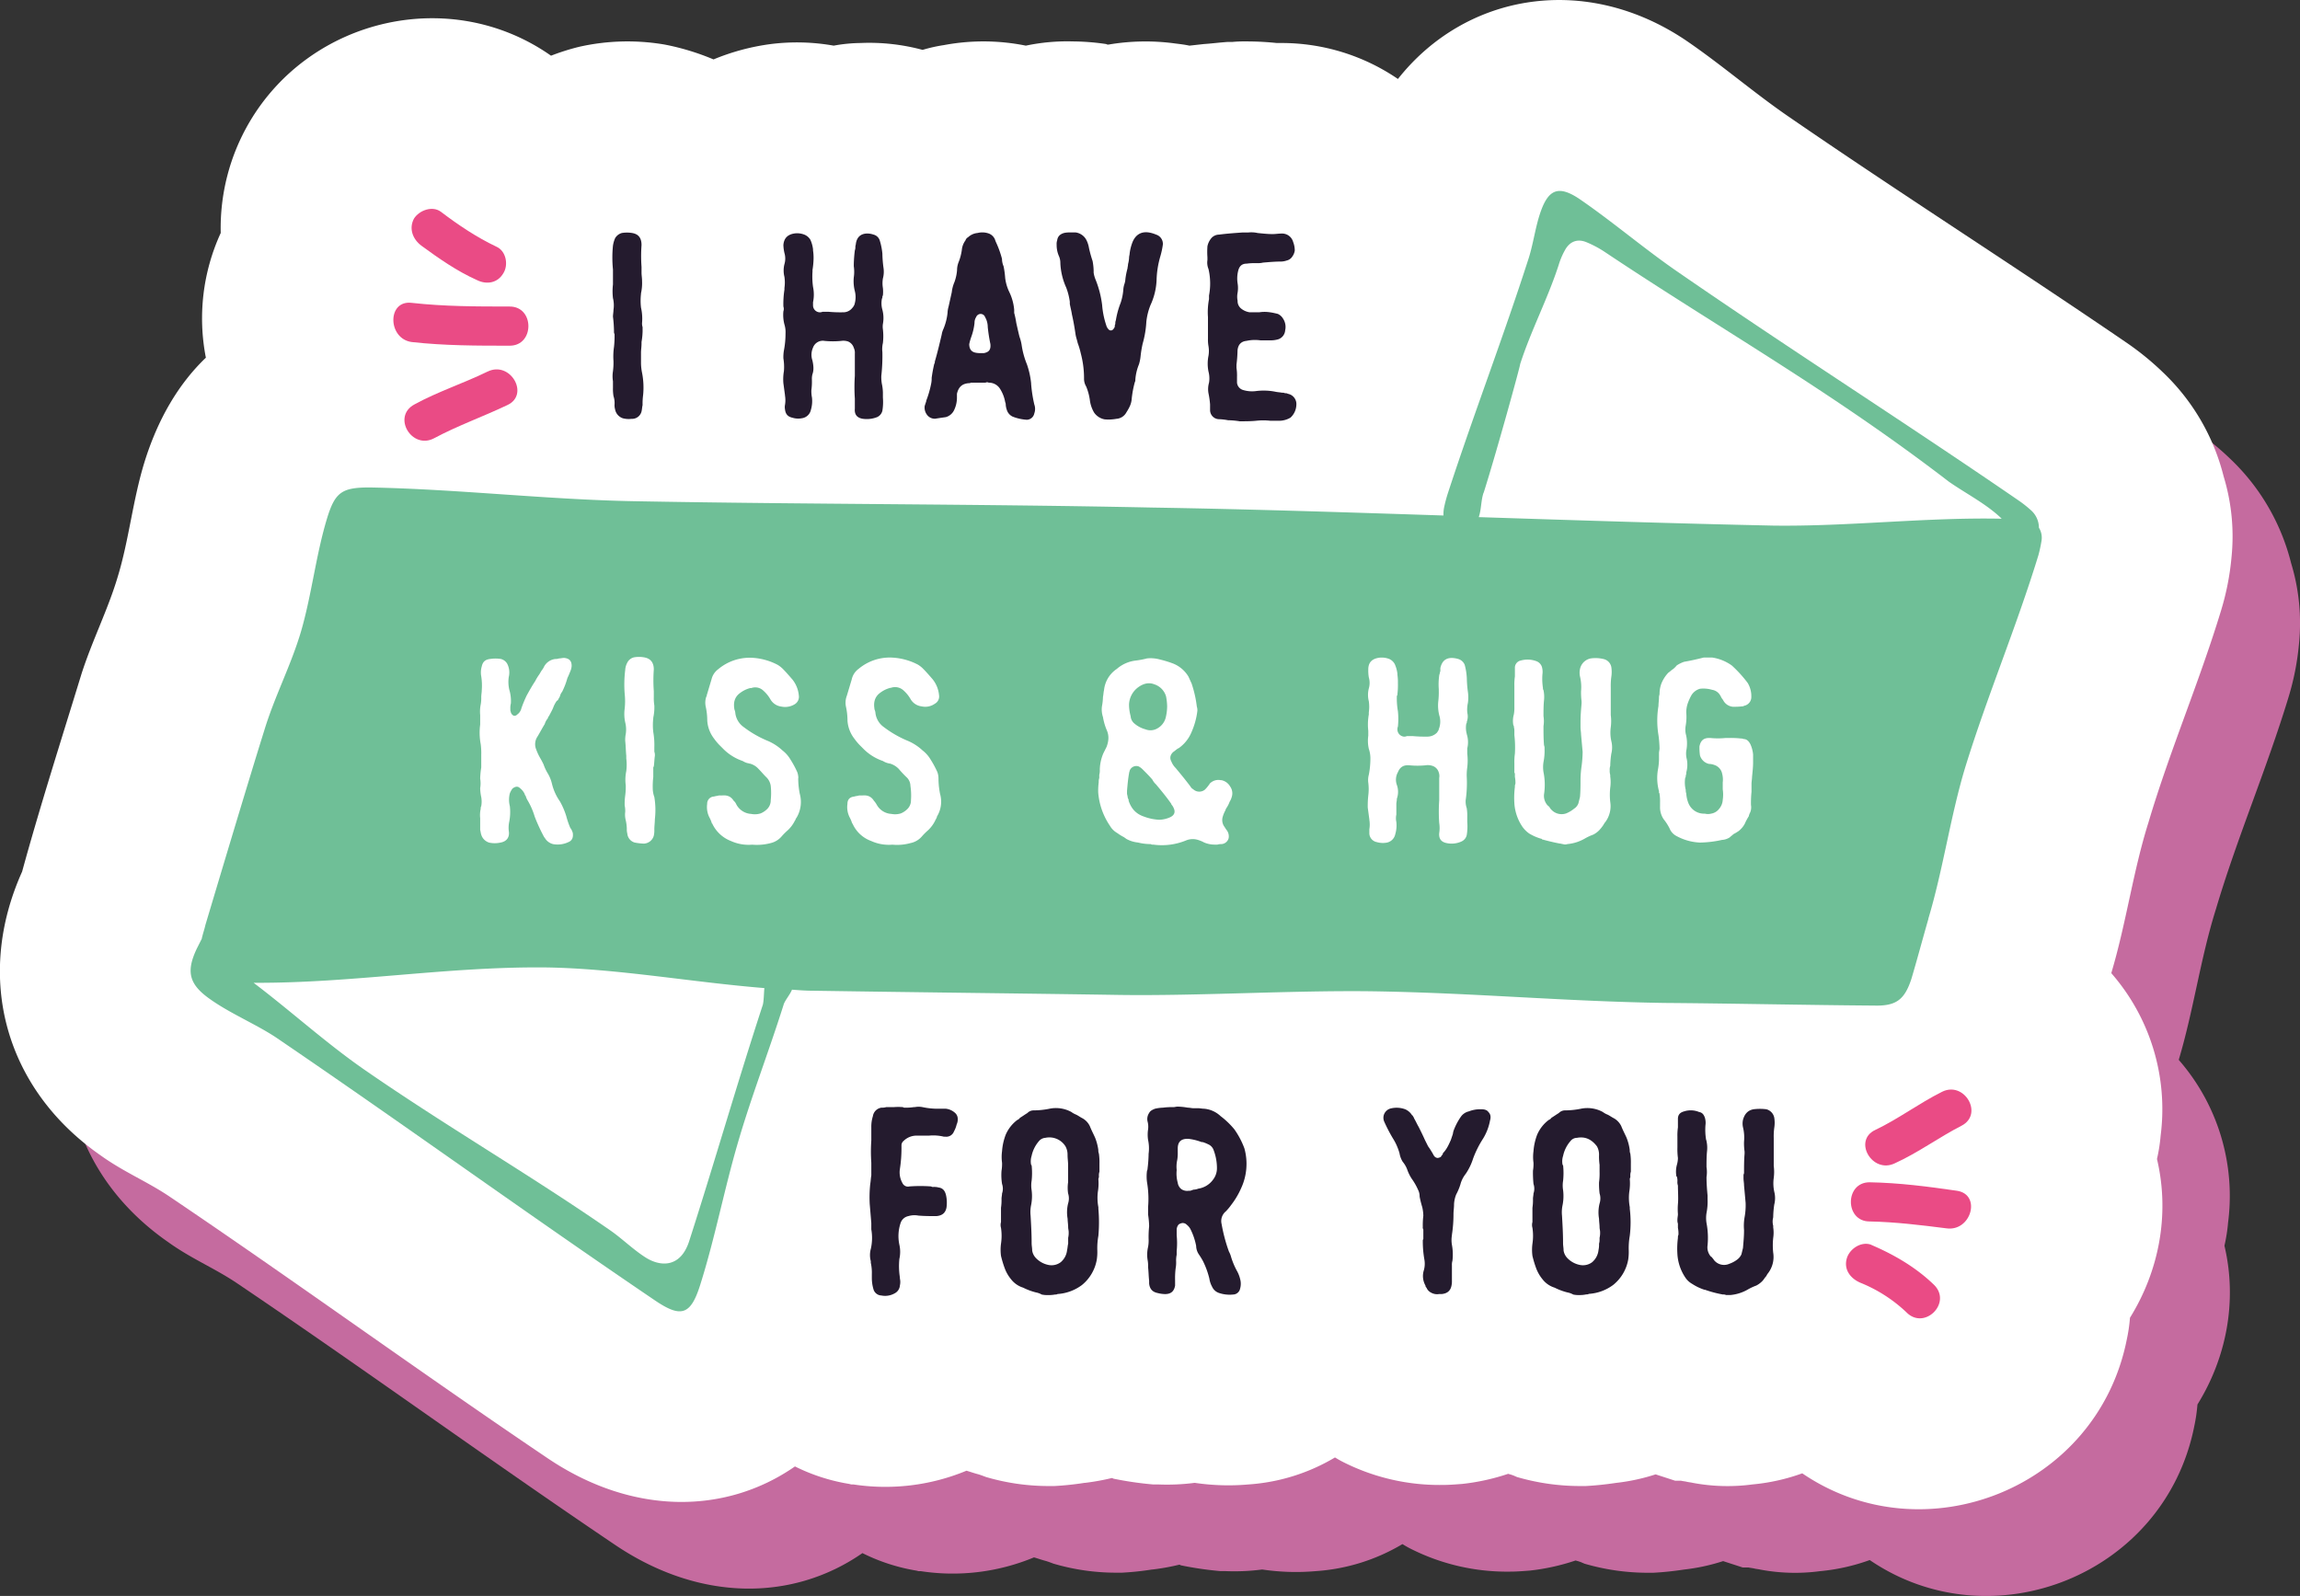 <svg xmlns="http://www.w3.org/2000/svg" viewBox="0 0 1261.44 875.39"><rect x="0" y="0" width="1261.44" height="875.39" fill="#333333" stroke="none"/><g id="Layer_2" data-name="Layer 2"><g id="Layer_1-2" data-name="Layer 1"><path d="M149.9,243.83A112.3,112.3,0,0,1,158,175.32a114.93,114.93,0,0,1,15.68-60.66c33.67-57.47,110.6-75.17,165.47-36.57a123.94,123.94,0,0,1,15.68-4.94A120.69,120.69,0,0,1,401.6,72a136,136,0,0,1,26.71,8.13,124.89,124.89,0,0,1,31.35-8.42,114.78,114.78,0,0,1,34.55.88A84.35,84.35,0,0,1,509,71.12a111.8,111.8,0,0,1,34,3.78h0a82.28,82.28,0,0,1,11.62-2.62,117.18,117.18,0,0,1,45,.3,109.42,109.42,0,0,1,25.84-2.33,129.54,129.54,0,0,1,18.29,1.45,1.74,1.74,0,0,0,1.16.29,120.64,120.64,0,0,1,36.87-.58c2.32.29,4.93.58,7.55,1.17l7.83-.88c4.36-.29,8.72-.87,13.07-1.16h2.61a68.28,68.28,0,0,1,7.55-.29,159.27,159.27,0,0,1,16.83.87h2.62a113.11,113.11,0,0,1,63.87,19.74c37.16-47,102.76-58.34,157.92-21.19,19.16,13.06,36.58,28.15,55.45,41.22,61.54,42.38,124.54,82.43,186.09,124.52a154,154,0,0,1,20,16.25,118.45,118.45,0,0,1,33.38,57.18A112.78,112.78,0,0,1,1260.9,353a144.66,144.66,0,0,1-5.81,29.61c-11.9,39.18-28.16,76.92-39.77,116.1-8.42,26.7-12.19,55.15-20.32,82.43v.29a113.48,113.48,0,0,1,27,89.11,91.7,91.7,0,0,1-2,12.77c7.26,30.77.87,61.82-14.8,87.08a92.66,92.66,0,0,1-1.74,11.9c-16.26,81.85-111.19,119-178,73.43a109.92,109.92,0,0,1-27.29,6.1,103.29,103.29,0,0,1-32.8-.88c-1.17-.28-2-.28-3.2-.57s-2-.3-3.19-.58h-3.2l-10.73-3.49a108.53,108.53,0,0,1-21.49,4.64h0c-5.81.88-11.32,1.46-16.84,1.75h-3.48A123.92,123.92,0,0,1,869,857.71l-2-.87-1.74-.58c-.29,0-.87-.29-1.16-.29a119.2,119.2,0,0,1-25,5.52c-3.77.29-7.25.58-11,.58a117.27,117.27,0,0,1-54.28-12.48c-1.75-.87-3.2-1.74-4.65-2.62a106.55,106.55,0,0,1-47.32,14.81,126,126,0,0,1-29.61-.88,116.93,116.93,0,0,1-20.32.88h-2.62a189.63,189.63,0,0,1-21.76-3.19,1.06,1.06,0,0,0-.88-.3,122.8,122.8,0,0,1-14.51,2.61h-.29a157.74,157.74,0,0,1-16.55,1.75h-3.49a121.81,121.81,0,0,1-34-4.94l-2.32-.87-1.74-.58c-2.33-.58-4.65-1.45-6.68-2a116.2,116.2,0,0,1-62.13,7.55h-1.16l-1.16-.29A104.18,104.18,0,0,1,473,851.91c-38,26.41-89.12,27-135.86-4.65-69.67-47-137.89-96.65-207.57-143.67-12.19-8.13-25-13.35-37.45-22.35-52.54-36.57-69.09-97.53-43-155.58,9.87-36,21.48-72.27,32.51-108.27,5.81-18.28,14.81-36,20-53.69,6.09-20,8.12-41.51,14.51-62.4,7.25-23.52,18.58-43,33.67-57.47Z" fill="#c56b9f" fill-rule="evenodd"/><path d="M112.93,196.29a112.26,112.26,0,0,1,8.13-68.5,114.79,114.79,0,0,1,15.68-60.66C170.41,9.66,247.34-8,302.21,30.55a124.29,124.29,0,0,1,15.67-4.93,120.69,120.69,0,0,1,46.74-1.16,135,135,0,0,1,26.71,8.13,124.54,124.54,0,0,1,31.36-8.42,115.11,115.11,0,0,1,34.55.87A85.18,85.18,0,0,1,472,23.59a112.17,112.17,0,0,1,34,3.77h0a83.33,83.33,0,0,1,11.62-2.61,117.38,117.38,0,0,1,45,.29,110,110,0,0,1,25.84-2.32,129.66,129.66,0,0,1,18.29,1.45,1.74,1.74,0,0,0,1.16.29,120.64,120.64,0,0,1,36.87-.58c2.32.29,4.93.58,7.55,1.16l7.83-.87c4.36-.29,8.71-.87,13.07-1.16h2.61a68.28,68.28,0,0,1,7.55-.29,159.27,159.27,0,0,1,16.83.87h2.62a113.07,113.07,0,0,1,63.86,19.73C803.85-3.69,869.46-15,924.62,22.14c19.16,13.06,36.58,28.15,55.45,41.21,61.54,42.38,124.54,82.44,186.09,124.52a153.3,153.3,0,0,1,20,16.26,118.36,118.36,0,0,1,33.39,57.17,112.81,112.81,0,0,1,4.35,44.13,144.69,144.69,0,0,1-5.8,29.6c-11.9,39.19-28.16,76.92-39.77,116.1-8.42,26.71-12.19,55.15-20.33,82.44v.29a113.42,113.42,0,0,1,27,89.1,90.24,90.24,0,0,1-2,12.77c7.26,30.77.87,61.83-14.81,87.08a89,89,0,0,1-1.74,11.9c-16.26,81.86-111.18,119-178,73.44a109.46,109.46,0,0,1-27.29,6.09,103.28,103.28,0,0,1-32.8-.87c-1.17-.29-2-.29-3.2-.58s-2-.29-3.19-.58h-3.2l-10.74-3.49a108.61,108.61,0,0,1-21.48,4.65h0c-5.81.87-11.32,1.45-16.84,1.75h-3.48A123.92,123.92,0,0,1,832,810.18l-2-.87-1.74-.59c-.29,0-.87-.28-1.16-.28a119.82,119.82,0,0,1-25,5.51c-3.77.29-7.26.58-11,.58a117.27,117.27,0,0,1-54.28-12.48c-1.75-.87-3.2-1.74-4.65-2.61a106.58,106.58,0,0,1-47.32,14.8,126,126,0,0,1-29.61-.87,117.93,117.93,0,0,1-20.32.87h-2.62a187.45,187.45,0,0,1-21.76-3.19,1.1,1.1,0,0,0-.88-.29,126.8,126.8,0,0,1-14.52,2.61h-.28a163.28,163.28,0,0,1-16.55,1.75H574.8a121.76,121.76,0,0,1-34-4.94l-2.33-.87-1.73-.59c-2.33-.57-4.65-1.44-6.68-2A116.19,116.19,0,0,1,468,814.24h-1.16l-1.16-.29A103.87,103.87,0,0,1,436,804.37c-38,26.42-89.12,27-135.86-4.64-69.67-47-137.89-96.66-207.57-143.67-12.19-8.13-25-13.36-37.45-22.35-52.55-36.58-69.09-97.53-43-155.58,9.87-36,21.48-72.28,32.51-108.27,5.81-18.28,14.81-36,20-53.7,6.1-20,8.13-41.5,14.52-62.4,7.25-23.51,18.57-43,33.67-57.47Z" fill="#fff" fill-rule="evenodd"/><path d="M418.33,551.27C404.1,594.81,391.91,637.48,378,680.73c-4.64,14.51-15.39,14.22-23.51,9.28-7-4.35-13.07-10.45-19.74-15.09-44.42-30.77-90.58-57.47-135-88.24-20.9-14.51-40.35-32.21-60.67-47.6,54.29.29,106-9,160.54-8.42,38.9.59,79.83,8.13,119.6,11.32-.29,3.2-.29,7-.87,9.29Zm395.39-281c7.26-22.93,20.33-70.53,20-70.53,6.09-18.86,15.09-35.7,21.19-54.56a40.15,40.15,0,0,1,3.48-8.13c2.61-4.65,6.68-6.1,11.32-4.35a58.5,58.5,0,0,1,10.45,5.51c63,42.09,123.67,76,188.7,126,9.58,6.68,20.61,12.19,29,20.32-41.22-.88-84.19,4.35-125.41,3.77-54-1.16-107.7-2.9-161.41-4.65,1.46-4.35,1.16-9,2.61-13.35ZM1057.58,504c8.13-27,12.19-56.6,20.32-83.3,12.19-39.48,27.87-76.34,40.06-116.11a75.89,75.89,0,0,0,1.74-8.12,10.31,10.31,0,0,0-1.45-7,12.87,12.87,0,0,0-4.35-9.58,64.67,64.67,0,0,0-7-5.51c-62.12-42.67-124.25-82.14-186.08-124.81-18.29-12.48-36.58-28.16-54.87-40.64-11-7.25-16.55-5.22-20.9,7-2.91,8.13-4.07,17.71-6.68,25.83C824.47,185,808.5,226.48,794.27,270a76.18,76.18,0,0,0-2.32,8.7,20.59,20.59,0,0,0-.29,4.06c-53.12-1.74-106.25-3.48-159.38-4.35-95.5-2-189-1.74-284.2-3.48-48.19-.87-97.25-6.67-145.44-7.55-15.1,0-18.87,2.62-23.23,16.84-6.1,20-8.42,41.79-14.22,61.82-5.52,18.87-14.52,35.7-20.32,54.86-9.3,29.61-30.49,100.72-32.23,106.52-.58,2.61-1.45,4.94-2,7.55L108,520.21c-6.1,12.78-4.36,19.74,7.25,27.87,11,7.83,25,13.64,36,20.9,70,47.6,137.61,96.65,207.86,144.25,14.52,9.87,19.74,8.13,25-8.7,8.13-25.84,13.06-52,20.61-77.79,7.26-25,16.84-49.63,25-75.47.58-2.32,3.49-5.52,4.65-8.41,3.77.28,7.54.57,11.32.57,56.32.88,112.35,1.45,168.66,2.32,43.55.59,94.93-2.61,138.77-2,55.74.87,103.93,5.51,159.67,6.38,38.32.29,76.64,1.16,115.25,1.45,11.9.29,16.55-3.19,20.32-14.8,3.19-10.74,6.1-21.77,9.29-32.8Z" fill="#6fbf97" fill-rule="evenodd"/><path d="M313,454.33a10.15,10.15,0,0,1,1.16,2.61c.29,2.32-.29,4.06-2.32,4.93a13.91,13.91,0,0,1-8.42,1.16,7.2,7.2,0,0,1-4.64-3.48l-.29-.29a96.85,96.85,0,0,1-5.23-11.32,39.49,39.49,0,0,0-3.77-8.71,10.3,10.3,0,0,1-1.16-2.61,2.22,2.22,0,0,1-.59-1.16,9,9,0,0,0-2.61-3.19c-1.16-1.16-2.61-.87-4.06.29a11.37,11.37,0,0,0-1.45,2.61,14.18,14.18,0,0,0,0,7,27.63,27.63,0,0,1-.3,8.41,16.19,16.19,0,0,0-.28,5.23c.58,3.48-1.17,5.8-4.65,6.38a14.37,14.37,0,0,1-6.09,0,6.52,6.52,0,0,1-4.36-4.35c-.29-.87-.29-1.45-.58-2.62v-6.38a15.84,15.84,0,0,1,.29-5.22,2.6,2.6,0,0,1,.29-1.45,14.11,14.11,0,0,0,0-4.94,25.54,25.54,0,0,1-.58-4.93,15.83,15.83,0,0,0,0-5.23,43.26,43.26,0,0,1,.58-6.09v-7a37,37,0,0,0-.29-5.8,33.61,33.61,0,0,1-.29-10.74v-5.23a19.51,19.51,0,0,1,.29-5.8,19.24,19.24,0,0,0,.29-4.07c0-1.16.29-2.61.29-3.77a32.94,32.94,0,0,0-.29-7.55,11.84,11.84,0,0,1,.29-5.51c.58-2.61,2-3.78,4.65-4.06a18.78,18.78,0,0,1,5.8,0,5.59,5.59,0,0,1,3.49,2.61,10.47,10.47,0,0,1,.87,7.25,19,19,0,0,0,.28,7,21.61,21.61,0,0,1,.87,7.55,9.87,9.87,0,0,0-.29,2.9v.87c0,.29.29.87.29,1.16a3,3,0,0,0,1.46,1.74,1.92,1.92,0,0,0,2-.58,5.77,5.77,0,0,0,2.32-3.48,67.64,67.64,0,0,1,2.91-7c1.45-2.62,2.9-5.23,4.64-7.85a26.48,26.48,0,0,1,2.32-3.77c.3-.58.87-1.45,1.17-2a10.17,10.17,0,0,0,1.45-2.32,8.07,8.07,0,0,1,6.09-4.06,5.46,5.46,0,0,0,2-.3c.88,0,1.75-.29,2.91-.29,2.61.29,4.06,1.46,4.06,4.35a8.46,8.46,0,0,1-.58,2.62c-.58,1.45-1.16,2.9-1.74,4.06a40.36,40.36,0,0,1-2.9,7.55,5.83,5.83,0,0,0-1.16,2.32c-.29.87-.88,1.46-1.16,2.32-.3,0-.3.29-.58.29a15.56,15.56,0,0,0-2,3.78c-.58,1.45-1.45,2.9-2.32,4.64a1.51,1.51,0,0,0-.58,1.16,8.53,8.53,0,0,0-1.74,3.2c-1.46,2.32-2.61,4.64-4.07,7a7.49,7.49,0,0,0-.58,7,28.37,28.37,0,0,0,2,4.35c.87,1.45,1.45,2.62,2,3.77a25.52,25.52,0,0,0,2.32,4.94,20.19,20.19,0,0,1,2.32,5.81,28.69,28.69,0,0,0,4.36,9.57,40.64,40.64,0,0,1,3.48,8.13,45.21,45.21,0,0,0,2.32,6.68Z" fill="#fff"/><path d="M358,432.27a14.73,14.73,0,0,0,.87,4.93,43,43,0,0,1,.29,12.19c0,1.74-.29,3.78-.29,5.51a14.16,14.16,0,0,1-.29,3.49,5.91,5.91,0,0,1-5.52,4.35,32.29,32.29,0,0,1-4.93-.58,5.58,5.58,0,0,1-4.07-4.93,8.3,8.3,0,0,1-.28-2.61,23.35,23.35,0,0,0-.58-4.65,12.35,12.35,0,0,1-.3-4.64,14.24,14.24,0,0,0-.29-3.49,33.36,33.36,0,0,1,.29-5.51,35.76,35.76,0,0,0,.3-5.51,23.49,23.49,0,0,1,.28-7.84,27.1,27.1,0,0,0,0-7v-1.45c-.28-2.9-.28-5.51-.58-8.12a16,16,0,0,1,.3-3.78,16.28,16.28,0,0,0-.3-6.39,21.71,21.71,0,0,1-.29-7.54,38.1,38.1,0,0,0,0-8.13,65.56,65.56,0,0,1,.29-13.06,9.52,9.52,0,0,1,1.16-4.07,5.49,5.49,0,0,1,3.78-2.9,15.77,15.77,0,0,1,5.22,0c3.78.58,5.52,2.9,5.52,6.68a81.49,81.49,0,0,0,0,11.9v3.19a25.05,25.05,0,0,0,.29,4.65,26,26,0,0,1-.58,6.67V394a32.84,32.84,0,0,0,0,7.55,41.1,41.1,0,0,1,.58,8.42v2.32a5.65,5.65,0,0,1,.29,2.32c-.29,2-.29,3.77-.58,5.81h0a1.07,1.07,0,0,0-.29.87v4.93a43,43,0,0,0-.29,6.1Z" fill="#fff"/><path d="M437.78,426.75a44.29,44.29,0,0,0,.87,8.71,16.81,16.81,0,0,1-1.45,12.48c-.29.58-.58.87-.87,1.45,0,.3,0,.3-.29.58a18,18,0,0,1-4.07,5.52,34.26,34.26,0,0,0-3.19,3.19,11.4,11.4,0,0,1-6.09,3.77,29.33,29.33,0,0,1-10.16.87,23.45,23.45,0,0,1-11.62-2A18.74,18.74,0,0,1,390.75,452a.28.28,0,0,0-.29-.29,17.74,17.74,0,0,0-1.45-3.48,12.46,12.46,0,0,1-1.16-7.26,3.9,3.9,0,0,1,3.77-4.06c.87-.29,1.74-.29,2.61-.58H396c2.9-.29,4.93.58,6.38,2.9a5.33,5.33,0,0,1,1.46,2,9.82,9.82,0,0,0,8.13,5.22,10.65,10.65,0,0,0,5.22-.29,11.17,11.17,0,0,0,3.78-2.61,6.66,6.66,0,0,0,1.74-4.65,36.6,36.6,0,0,0,0-7.83,8.24,8.24,0,0,0-2.61-4.94c-1.46-1.45-2.62-2.9-4.07-4.35a9.7,9.7,0,0,0-4.65-2.9c-.58,0-.87-.3-1.45-.3a10,10,0,0,1-2.61-1.16,27.45,27.45,0,0,1-11-7l-1.74-1.74a29.88,29.88,0,0,1-2.91-3.49,18.05,18.05,0,0,1-3.77-9.86,36,36,0,0,0-.87-7.84,10.46,10.46,0,0,1,.29-5.23,1.06,1.06,0,0,0,.29-.86l2.61-8.72A9.73,9.73,0,0,1,394,367a26.88,26.88,0,0,1,19.74-6.1,34.09,34.09,0,0,1,12.77,3.78,15.86,15.86,0,0,1,2.62,2c2,2,3.76,4.06,5.51,6.09a16.39,16.39,0,0,1,3.48,8.72,4.77,4.77,0,0,1-2,4.64,10,10,0,0,1-7.54,1.45,8.08,8.08,0,0,1-6.1-4.07,18.75,18.75,0,0,0-3.78-4.64,6.43,6.43,0,0,0-6.67-1.45h-.59a15.61,15.61,0,0,0-5.8,2.9c-2.62,2-3.48,4.93-2.9,8.42V389a7,7,0,0,1,.57,2.32,11,11,0,0,0,4.65,7.55,58.59,58.59,0,0,0,12.48,7.25,27.93,27.93,0,0,1,8.72,5.52,17.56,17.56,0,0,1,4.34,4.93,52.2,52.2,0,0,1,3.78,7,10.43,10.43,0,0,1,.58,3.19Z" fill="#fff"/><path d="M514.71,426.75a44.29,44.29,0,0,0,.87,8.71,15.62,15.62,0,0,1-1.74,12.48c0,.58-.29.87-.58,1.45,0,.3-.29.3-.29.58a18.08,18.08,0,0,1-4.06,5.52,33.24,33.24,0,0,0-3.2,3.19,11.14,11.14,0,0,1-6.38,3.77,27.15,27.15,0,0,1-9.88.87,23.43,23.43,0,0,1-11.61-2A17.79,17.79,0,0,1,467.68,452a.28.28,0,0,0-.29-.29,17.74,17.74,0,0,0-1.45-3.48,12.46,12.46,0,0,1-1.16-7.26c0-2.32,1.16-3.77,3.78-4.06.86-.29,1.74-.29,2.61-.58h1.74c2.9-.29,4.93.58,6.38,2.9a12.24,12.24,0,0,1,1.46,2,9.82,9.82,0,0,0,8.13,5.22,10.65,10.65,0,0,0,5.22-.29,11,11,0,0,0,3.77-2.61,6.57,6.57,0,0,0,1.75-4.65,35.42,35.42,0,0,0-.29-7.83,6.65,6.65,0,0,0-2.33-4.94,55.67,55.67,0,0,1-4.06-4.35,11.25,11.25,0,0,0-4.64-2.9,12,12,0,0,1-1.46-.3,10,10,0,0,1-2.61-1.16,27.51,27.51,0,0,1-11-7l-1.74-1.74a29.76,29.76,0,0,1-2.9-3.49,18,18,0,0,1-3.78-9.86,36,36,0,0,0-.87-7.84,10.69,10.69,0,0,1,.29-5.23c0-.29.29-.58.29-.86l2.61-8.72a9.73,9.73,0,0,1,3.78-5.8,26.58,26.58,0,0,1,19.45-6.1,34,34,0,0,1,13.06,3.78,15.41,15.41,0,0,1,2.61,2c2,2,3.77,4.06,5.52,6.09a16.39,16.39,0,0,1,3.48,8.72,4.49,4.49,0,0,1-2.32,4.64,9.07,9.07,0,0,1-7.26,1.45,8.08,8.08,0,0,1-6.09-4.07,19.21,19.21,0,0,0-3.78-4.64,6.82,6.82,0,0,0-7-1.45h-.28a15.57,15.57,0,0,0-5.81,2.9c-2.61,2-3.48,4.93-2.91,8.42V389a6.62,6.62,0,0,1,.59,2.32,11,11,0,0,0,4.64,7.55,58.42,58.42,0,0,0,12.49,7.25,27.85,27.85,0,0,1,8.7,5.52,17.63,17.63,0,0,1,4.36,4.93,53.32,53.32,0,0,1,3.77,7,10.43,10.43,0,0,1,.58,3.19Z" fill="#fff"/><path d="M619.22,386.41a24.15,24.15,0,0,0,.87,6.38,5.78,5.78,0,0,0,1.74,3.78,15.45,15.45,0,0,0,6.39,3.48,7.5,7.5,0,0,0,6.68-.58,9.4,9.4,0,0,0,4.35-5.52,26.33,26.33,0,0,0,.87-6.67,32.08,32.08,0,0,0-.58-5.23,9.81,9.81,0,0,0-6.39-6.67c-2.9-1.16-5.8-.58-8.7,1.45a12.34,12.34,0,0,0-5.23,9.58Zm22.65,61.82q3.48-1.74,1.74-5.22a6.14,6.14,0,0,0-1.16-1.74V441c-2.62-3.77-5.52-7.25-8.42-10.74a8.86,8.86,0,0,1-2-2.61c-1.46-1.74-3.2-3.48-4.94-5.22l-.58-.58a8.81,8.81,0,0,0-2-1.45,3.89,3.89,0,0,0-4.94,2.32c0,.29-.29.87-.29,1.16-.58,3.19-.87,6.38-1.16,9.87v.87a4.94,4.94,0,0,0,.29,2,4.19,4.19,0,0,0,.58,2v.58c1.46,4.36,4.07,7.26,8.42,8.71a27.18,27.18,0,0,0,8.42,1.75,15.69,15.69,0,0,0,6.1-1.46Zm27.86-20.32a7.12,7.12,0,0,1,4.94,3.49,6.51,6.51,0,0,1,.87,5.8,10.52,10.52,0,0,1-1.16,2.62,15.62,15.62,0,0,1-2,3.77c0,.29-.29.58-.29.87a17.2,17.2,0,0,0-1.46,3.48,6.24,6.24,0,0,0,.87,5.51c.3.3.3.59.59.88.29.57.87,1.16,1.16,1.74a5.53,5.53,0,0,1,.58,3.77A4.36,4.36,0,0,1,670,463a7.21,7.21,0,0,0-2.32.29h-1.16a15.14,15.14,0,0,1-6.09-1.16,18.07,18.07,0,0,0-3.49-1.45,9.6,9.6,0,0,0-6.39.29,34.86,34.86,0,0,1-18,2.32,2.2,2.2,0,0,1-1.46-.29,28.6,28.6,0,0,1-7-.87,16.46,16.46,0,0,1-6.39-2c-.29-.29-.87-.58-1.16-.87a26.48,26.48,0,0,1-3.77-2.32,10.86,10.86,0,0,1-4.07-4.06,37.6,37.6,0,0,1-6.39-18.29,35.29,35.29,0,0,1,.29-5.52,6.21,6.21,0,0,1,.3-2.32V425a8.94,8.94,0,0,0,.29-2.9,24,24,0,0,1,2-9l.87-1.74.87-1.74c1.16-3.19,1.45-6.1,0-9.29a31.49,31.49,0,0,1-2-7,13.24,13.24,0,0,1-.58-5.8,32.08,32.08,0,0,0,.58-5.23c.29-1.45.29-2.61.58-3.77a15.9,15.9,0,0,1,7-11.61A19.2,19.2,0,0,1,623,362.32a46.67,46.67,0,0,0,6.09-1.17,19,19,0,0,1,7,.58,59.49,59.49,0,0,1,7.55,2.33,17.33,17.33,0,0,1,8.13,7c.58,1.17,1.16,2.61,1.74,3.78a62.8,62.8,0,0,1,2.9,12.77,6.39,6.39,0,0,1,.29,2.32,40.65,40.65,0,0,1-3.19,11.61,20.17,20.17,0,0,1-7.26,9c-.29,0-.29,0-.58.29-.87.58-1.45,1.16-2.32,1.74-1.45,1.45-2,3.19-.87,5.22a10.33,10.33,0,0,0,2.32,3.49c2.9,3.48,5.51,6.67,8.13,10.16a3.49,3.49,0,0,0,1.45,1.45,4.88,4.88,0,0,0,6.39.29,15.52,15.52,0,0,0,2-2.32c.29-.29.57-.59.57-.87a6.53,6.53,0,0,1,6.39-2Z" fill="#fff"/><path d="M804.43,402.66a14.24,14.24,0,0,1,.29,7.84v2.9a31.76,31.76,0,0,1,0,7.55,29.82,29.82,0,0,0-.29,4.93,65.71,65.71,0,0,1-.58,13.06,11.25,11.25,0,0,0,.58,4.35,25.11,25.11,0,0,1,.29,4.65v2.9a29.37,29.37,0,0,1-.29,7.26,5.1,5.1,0,0,1-2.9,3.48,13,13,0,0,1-8.13.87c-2.9-.58-4.35-2.32-4.06-5.51a17.62,17.62,0,0,0,0-5.52,89.62,89.62,0,0,1,0-12.48V426.75a6,6,0,0,0-.29-3.19,5.28,5.28,0,0,0-3.49-3.49,8,8,0,0,0-3.77-.28,45.26,45.26,0,0,1-8.71,0c-3.19-.3-5.22.87-6.39,3.77a8.48,8.48,0,0,0-.58,7,11.21,11.21,0,0,1,0,7.54c0,1.16-.28,2-.28,2.9v5.81a9.55,9.55,0,0,0,0,4.06,16.94,16.94,0,0,1-.59,6.68,5.88,5.88,0,0,1-4.64,4.64,11.89,11.89,0,0,1-5.52-.29,5,5,0,0,1-4.06-4.64V454.9a15.71,15.71,0,0,0,0-5.21v-.3c-.29-2-.58-4.35-.87-6.38a53.68,53.68,0,0,1,.29-6.68,28,28,0,0,0,0-7,11.06,11.06,0,0,1,.29-4.35,48,48,0,0,0,.87-9.29,16.09,16.09,0,0,0-.87-4.93,20.41,20.41,0,0,1-.29-7.26v-2.61a31.26,31.26,0,0,1,.29-9v-1.16a21.42,21.42,0,0,0,0-6.09,14.18,14.18,0,0,1,0-7,10.87,10.87,0,0,0,0-6.09,22.1,22.1,0,0,1-.29-4.36c0-3.78,2-5.8,5.8-6.39a11.49,11.49,0,0,1,5.52.59,6.2,6.2,0,0,1,3.2,2.9,17.91,17.91,0,0,1,1.45,5.22v.58a27.53,27.53,0,0,1,.28,4.65,42.29,42.29,0,0,1-.28,6.09,1,1,0,0,1-.3.87,41.1,41.1,0,0,0,.58,8.42,40.85,40.85,0,0,1,0,8.42,3.8,3.8,0,0,0-.28,1.74,4,4,0,0,0,3.48,3.77,3.68,3.68,0,0,0,1.74-.29h3.2a70.58,70.58,0,0,0,7.83.29H783a7.28,7.28,0,0,0,5.23-2.32c.29-.58.87-1.16.87-1.74a11.27,11.27,0,0,0,.29-7.55,22.14,22.14,0,0,1-.58-7.54,43,43,0,0,0,.29-6.1V378a35.51,35.51,0,0,1,.29-7.84c.29-.58.29-1.45.58-2v-1.74c.87-3.77,2.9-5.52,6.39-5.52a14.09,14.09,0,0,1,3.48.59,5.45,5.45,0,0,1,3.48,3.19,34.15,34.15,0,0,1,1.16,7.25,64,64,0,0,0,.59,7.55,21.49,21.49,0,0,1,0,6.1,16.87,16.87,0,0,0-.3,5.51,8.05,8.05,0,0,1,0,3.78c0,.28-.29.87-.29,1.15a1.08,1.08,0,0,1-.28.87,12.78,12.78,0,0,0,.28,5.81Z" fill="#fff"/><path d="M880.2,451.13c-.29.58-.57.87-.87,1.45a24.67,24.67,0,0,1-2.32,2.91,12.88,12.88,0,0,1-3.19,2.32,29.37,29.37,0,0,0-4.36,2,23.26,23.26,0,0,1-9.87,3.19,3.2,3.2,0,0,1-2.32,0c-.58,0-1.16-.29-1.74-.29-3.2-.58-6.68-1.45-9.87-2.32,0-.29,0-.29-.29-.29a27.42,27.42,0,0,1-6.68-2.9,15.54,15.54,0,0,1-3.77-3.78,25.78,25.78,0,0,1-4.36-12.77,46,46,0,0,1,.29-9,3.66,3.66,0,0,1,.29-1.73,16.58,16.58,0,0,0-.29-3.78v-1.45a1.07,1.07,0,0,0-.29-.87v-5.23a31.52,31.52,0,0,1,.29-5.22,58.68,58.68,0,0,0-.29-10.16v-2.61c0-.87-.29-1.74-.29-2.32,0-.29-.29-.29-.29-.58a12.92,12.92,0,0,1,.29-5.81,19.15,19.15,0,0,0,.29-4.06V376.25a31.58,31.58,0,0,1,.29-5.23v-4.64a4,4,0,0,1,3.2-4.06,13.82,13.82,0,0,1,8.41.29,5,5,0,0,1,3.2,3.19,9.65,9.65,0,0,1,.29,4.06,32.94,32.94,0,0,0,.29,7.55,1.74,1.74,0,0,0,.29,1.16,17.63,17.63,0,0,1,.29,5.51c-.29,2.91-.29,5.81-.29,8.71a17.62,17.62,0,0,1,0,5.52c0,3.48,0,7,.29,10.45a4.3,4.3,0,0,1,.29,2,30.73,30.73,0,0,1-.58,7.26,17.56,17.56,0,0,0,0,5.51,34.46,34.46,0,0,1,.29,12.19,7.83,7.83,0,0,0,2,6.09A4.4,4.4,0,0,1,850,443a4,4,0,0,0,.88,1.16,7.68,7.68,0,0,0,8.12,2,17.13,17.13,0,0,0,4.35-2.61,5.78,5.78,0,0,0,2.33-2.91l.87-3.48c.29-3.19.29-6.38.29-9.58v-.29a56.31,56.31,0,0,1,.58-7,66.34,66.34,0,0,0,.58-7.84l-.87-9.58c0-1.16-.29-2.61-.29-4.06V396c0-3.48.29-6.67.58-10.15v-1.16a37.17,37.17,0,0,1-.29-5.52,25.08,25.08,0,0,0-.58-8.13,9.58,9.58,0,0,1,0-4.06,7.46,7.46,0,0,1,5.81-5.81,18.56,18.56,0,0,1,7,.3,5.56,5.56,0,0,1,4.36,4.35,17.56,17.56,0,0,1,0,5.51,37.1,37.1,0,0,0-.29,5.81v15.09a25.75,25.75,0,0,1,0,6.68,21.77,21.77,0,0,0,.29,7.55,14.14,14.14,0,0,1,0,7,51.77,51.77,0,0,0-.58,6.67,6.47,6.47,0,0,0-.29,2.33,8,8,0,0,0,.29,2.61v.87a21.49,21.49,0,0,1,0,6.1,35.43,35.43,0,0,0,0,7.84,14.62,14.62,0,0,1-2.91,11.31Z" fill="#fff"/><path d="M961.49,413.69v4.64c0,2.33-.29,4.94-.58,7.84,0,1.16-.29,2.61-.29,3.78v4.35a60.7,60.7,0,0,0-.29,7.26,7.24,7.24,0,0,1-.87,4.93c0,.29-.29.58-.29,1.16a30.64,30.64,0,0,0-2.32,4.35,13.25,13.25,0,0,1-3.2,3.78,25.5,25.5,0,0,1-2.9,1.74c-.58.58-1.45,1.16-2,1.74a8.69,8.69,0,0,1-4.36,1.45,58.31,58.31,0,0,1-12.19,1.45,29.53,29.53,0,0,1-13.06-3.77,8,8,0,0,1-3.49-4.06,28.44,28.44,0,0,0-3.19-4.94,11.57,11.57,0,0,1-2-7v-2a27.53,27.53,0,0,0-.28-4.94c0-.29,0-.29-.3-.58V434a27.39,27.39,0,0,1-.57-11.9,33.31,33.31,0,0,0,.57-5.52v-3.48c0-.87.3-1.74.3-2.61a61.24,61.24,0,0,0-.59-7.26,49.11,49.11,0,0,1,0-16c0-1.45.29-3.2.29-4.94,0-.58.3-1.16.3-1.74a16.15,16.15,0,0,1,.87-5.22A18.47,18.47,0,0,1,915,369c.87-.58,1.74-1.45,2.61-2a13,13,0,0,0,2-2,17.59,17.59,0,0,1,4.07-2c3.48-.58,7.26-1.45,10.74-2.33h4.64a24.85,24.85,0,0,1,10.75,4.36,68.9,68.9,0,0,1,8.71,9.57,14.11,14.11,0,0,1,2,7.55,4.88,4.88,0,0,1-2.9,4.65c-.58.29-1.17.29-1.46.58a38.87,38.87,0,0,1-5.8.29,6.65,6.65,0,0,1-5.23-3.49c-.29-.58-.87-1.16-1.16-1.74a1,1,0,0,0-.29-.58,6.21,6.21,0,0,0-4.65-3.48,16.91,16.91,0,0,0-6.67-.58,8.06,8.06,0,0,0-4.65,3.48,28.9,28.9,0,0,0-2,4.36,15.17,15.17,0,0,0-.87,5.22,28.1,28.1,0,0,1-.29,7,12.48,12.48,0,0,0,0,4.64,20.25,20.25,0,0,1,.29,9.29,12.16,12.16,0,0,0,.29,4.64,15.53,15.53,0,0,1-.29,7.26,3.68,3.68,0,0,1-.29,1.74c0,.58,0,.87-.29,1.16a17.05,17.05,0,0,0,.29,6.68,5.66,5.66,0,0,0,.29,2,17.06,17.06,0,0,0,1.16,5.23,9.2,9.2,0,0,0,9,5.8,7.07,7.07,0,0,0,3.48,0,6.87,6.87,0,0,0,4.36-2.61,8.23,8.23,0,0,0,2-4.94,19.42,19.42,0,0,0,0-5.8v-3.78a12.55,12.55,0,0,0-.29-4.64,6.35,6.35,0,0,0-4.35-4.94,8.65,8.65,0,0,0-2.91-.57,6.7,6.7,0,0,1-4.93-4.65,29.82,29.82,0,0,1-.29-4.93c.58-2.9,2-4.64,5.22-4.64H938a42.18,42.18,0,0,0,8.41,0h2a48.73,48.73,0,0,1,6.39.28,3.15,3.15,0,0,1,1.45.29c1.74,0,2.91,1.17,3.78,2.91a17.16,17.16,0,0,1,1.45,5.51Z" fill="#fff"/><path d="M351.56,199.48v-6.09c0-1.45.29-3.19.29-4.94v-.86a39.71,39.71,0,0,0,.58-5.81v-2.33a6.36,6.36,0,0,1-.29-2.32,27.45,27.45,0,0,0-.58-8.41,32.87,32.87,0,0,1,0-7.55v-.29a26,26,0,0,0,.58-6.68c0-1.74-.29-3.19-.29-4.64v-3.2a81.49,81.49,0,0,1,0-11.9c0-4.06-1.74-6.09-5.23-6.67a17.56,17.56,0,0,0-5.51,0,6.15,6.15,0,0,0-3.77,2.9,16.44,16.44,0,0,0-1.16,4.06,65.61,65.61,0,0,0,0,13.07V156a32.76,32.76,0,0,0,0,7.54,16.44,16.44,0,0,1,.29,6.39c0,1.16-.29,2.61-.29,3.77a71.37,71.37,0,0,1,.57,8.13,2.54,2.54,0,0,0,.3,1.45,54.26,54.26,0,0,1-.3,7,36,36,0,0,0-.28,7.83,37.17,37.17,0,0,1-.29,5.52,17.53,17.53,0,0,0,0,5.51v3.49a25,25,0,0,0,.29,4.64,12,12,0,0,1,.58,4.64,8,8,0,0,0,.29,2.61,6.34,6.34,0,0,0,4.35,4.94,12.57,12.57,0,0,0,4.64.29,5.35,5.35,0,0,0,5.52-4.07c.29-1.16.29-2.31.58-3.48a35.1,35.1,0,0,1,.29-5.51,42,42,0,0,0-.58-12.19A28.8,28.8,0,0,1,351.56,199.48Z" fill="#241b2e"/><path d="M483.94,225.32a29.88,29.88,0,0,0,.29-7.26v-2.9a25.38,25.38,0,0,0-.58-4.65,22,22,0,0,1-.29-4.35,98.5,98.5,0,0,0,.58-13.07,14.55,14.55,0,0,1,.29-4.93,32.84,32.84,0,0,0,0-7.55,9.72,9.72,0,0,1,0-2.9,17.87,17.87,0,0,0-.29-7.83,12.93,12.93,0,0,1-.29-5.81c0-.29.29-.58.29-.87a1.74,1.74,0,0,1,.29-1.16,19,19,0,0,0,0-4.07,15.77,15.77,0,0,1,0-5.22,14.42,14.42,0,0,0,.29-6.09,66.33,66.33,0,0,1-.58-7.55,35.5,35.5,0,0,0-1.45-7.25,4.83,4.83,0,0,0-3.48-3.2,10.55,10.55,0,0,0-3.2-.58c-3.48,0-5.8,1.74-6.39,5.52,0,.57-.29,1.15-.29,1.74a4.94,4.94,0,0,1-.29,2,73.83,73.83,0,0,0-.58,7.84v.86a20.78,20.78,0,0,1,0,6.1,22.2,22.2,0,0,0,.58,7.55,13.46,13.46,0,0,1-.28,7.54,6.37,6.37,0,0,1-1.17,1.75,6.22,6.22,0,0,1-4.93,2.32h-.29a70.85,70.85,0,0,1-7.84-.29h-3.19a3.7,3.7,0,0,1-1.75.29,3.79,3.79,0,0,1-3.48-3.77v-1.75a20.59,20.59,0,0,0,0-8.42,41.51,41.51,0,0,1-.29-8.41v-.88a43.26,43.26,0,0,0,.58-6.09,26.54,26.54,0,0,0-.29-4.64v-.58a17.75,17.75,0,0,0-1.45-5.23,6.75,6.75,0,0,0-3.49-2.9,10.79,10.79,0,0,0-5.22-.58c-3.78.58-5.81,2.61-6.1,6.38a22.38,22.38,0,0,0,.58,4.36,10.7,10.7,0,0,1,0,6.09,14.18,14.18,0,0,0,0,7,21.42,21.42,0,0,1,0,6.09v.87a51.62,51.62,0,0,0-.58,9.29,4.05,4.05,0,0,1,0,2.62,20.49,20.49,0,0,0,.58,7.25,14.19,14.19,0,0,1,.59,4.94,48.17,48.17,0,0,1-.88,9.29,22,22,0,0,0-.29,4.35,28.08,28.08,0,0,1,.29,7,26.28,26.28,0,0,0-.29,6.67c.29,2,.58,4.35.87,6.39v.29a15.25,15.25,0,0,1,0,5.22,6.24,6.24,0,0,0,0,2.32c.3,2.61,1.45,4.07,4.07,4.65a10.68,10.68,0,0,0,5.23.29,5.86,5.86,0,0,0,4.93-4.65,16.91,16.91,0,0,0,.58-6.67A17.88,17.88,0,0,1,445,214a33.48,33.48,0,0,0,.29-5.52v-.29a9.87,9.87,0,0,1,.29-2.9c.87-2.33.58-4.94,0-7.55a9.63,9.63,0,0,1,.29-7A5.72,5.72,0,0,1,452.3,187a46.64,46.64,0,0,0,9,0,8.35,8.35,0,0,1,3.77.29,5.47,5.47,0,0,1,3.19,3.49,6.24,6.24,0,0,1,.58,3.19v12.19a92.81,92.81,0,0,0,0,12.48v5.52c-.28,3.19,1.17,4.93,4.07,5.51a15.42,15.42,0,0,0,8.13-.87A5.12,5.12,0,0,0,483.94,225.32Z" fill="#241b2e"/><path d="M551.58,221.54a10.43,10.43,0,0,0,.58,3.19,6,6,0,0,0,3.2,3.78,25.4,25.4,0,0,0,7.83,1.74,4.3,4.3,0,0,0,4.07-3.48,7.23,7.23,0,0,0,0-4.94,74.89,74.89,0,0,1-1.74-11.32v-.29a45.26,45.26,0,0,0-2.33-10.45,45.1,45.1,0,0,1-2.9-10.74,24.38,24.38,0,0,0-1.16-4.35c-.58-2.32-1.16-4.94-1.75-7.55a47,47,0,0,0-1.15-5.51v-1.74a27.89,27.89,0,0,0-2.62-9.58,24.48,24.48,0,0,1-2.32-7.84,48.3,48.3,0,0,0-.87-6.39,10.23,10.23,0,0,1-.87-4.06,54.19,54.19,0,0,0-3.49-9.58c0-.29-.29-.57-.29-.87a5.89,5.89,0,0,0-3.48-3.48,10.66,10.66,0,0,0-6.1-.29,8.76,8.76,0,0,0-5.22,2.32,3,3,0,0,0-1.45,1.75,10.42,10.42,0,0,0-2,5.22,28.85,28.85,0,0,1-1.75,6.67,11.92,11.92,0,0,0-.87,4.35,24.81,24.81,0,0,1-1.45,6.68A19.45,19.45,0,0,0,522,160.3l-1.74,7.83a14.64,14.64,0,0,0-.58,3.49,31.27,31.27,0,0,1-2.33,9,11.23,11.23,0,0,0-.87,2.91c-1.16,4.93-2.32,9.87-3.77,14.8,0,.58,0,.87-.29,1.16a74.36,74.36,0,0,0-1.45,7.84,13,13,0,0,1-.29,3.19A54.79,54.79,0,0,1,508,219.8v.29c-.28.87-.58,1.74-.86,2.61a6.57,6.57,0,0,0,1.15,4.65,5.3,5.3,0,0,0,4.65,2.32c1.74-.29,3.77-.58,5.81-.87a7.17,7.17,0,0,0,4.64-4.07,15.8,15.8,0,0,0,1.45-6.38V216c.87-3.78,2.91-5.52,6.39-5.81.58,0,.87,0,1.16-.29h8.13a1.85,1.85,0,0,1,1.74,0,7.2,7.2,0,0,1,6.1,3.19,20.17,20.17,0,0,1,2.9,7.26C551.29,220.67,551.58,221.25,551.58,221.54Zm-11.9-27.86h-2a11,11,0,0,1-2.91-.29c-2.32-.58-3.19-2.33-3.19-4.65a30.16,30.16,0,0,1,1.16-4.06,31.86,31.86,0,0,0,1.74-7.55,5.77,5.77,0,0,1,.88-3.19,2.72,2.72,0,0,1,2.32-1.74,2.65,2.65,0,0,1,2.32,1.16l.87,1.74a11.64,11.64,0,0,1,.87,4.35,88.58,88.58,0,0,0,1.45,9.29C543.45,191.65,542.58,193.09,539.68,193.68Z" fill="#241b2e"/><path d="M634.32,153.91a51.08,51.08,0,0,1,2-13.06,44.92,44.92,0,0,0,1.45-6.68,5.32,5.32,0,0,0-3.77-5.51A16.83,16.83,0,0,0,630,127.5c-4.06-.58-7,1.16-8.71,4.93a25.54,25.54,0,0,0-1.74,6.68c0,.58-.29,1.45-.29,2a17,17,0,0,1-.58,3.77c0,.88-.29,1.75-.29,2.32a41.48,41.48,0,0,0-1.16,5.81,10.37,10.37,0,0,1-.58,2.91,12.26,12.26,0,0,0-.58,3.19,29.77,29.77,0,0,1-1.45,7,46.41,46.41,0,0,0-2.62,9.58,4.3,4.3,0,0,0-.29,2,2.25,2.25,0,0,0-.28,1.45,4.06,4.06,0,0,1-.87,1.45,1.63,1.63,0,0,1-2.62,0,4.64,4.64,0,0,1-1.16-2,46.18,46.18,0,0,1-2.32-11.33,55.49,55.49,0,0,0-3.49-13.64,16.62,16.62,0,0,1-1.16-4.06V148.4a32.08,32.08,0,0,0-.58-5.23,67.71,67.71,0,0,1-2-7.25,14.43,14.43,0,0,0-1.16-3.78,7.83,7.83,0,0,0-6.1-4.64h-3.19a13.08,13.08,0,0,0-3.2.29c-2,.58-3.48,1.74-3.77,4.07a5.6,5.6,0,0,0-.29,2.31,15.16,15.16,0,0,0,1.16,6.1,9.28,9.28,0,0,1,.87,4.07,36.26,36.26,0,0,0,3.19,13.35,34.52,34.52,0,0,1,2,7.83v1.16c.29,1.75.87,3.77,1.16,5.81.87,3.77,1.45,7.25,2,11,.29,1.74.87,3.19,1.16,4.64A44.64,44.64,0,0,1,592.8,194a52.81,52.81,0,0,1,1.74,13.64,8.2,8.2,0,0,0,1.17,4.35,30,30,0,0,1,2,7.26,17.9,17.9,0,0,0,2.32,7,9,9,0,0,0,5.81,3.78,23.57,23.57,0,0,0,6.38-.29,6.71,6.71,0,0,0,5.52-3.49c1.45-2.32,2.62-4.35,2.9-7a55.48,55.48,0,0,1,1.74-9.58,2.54,2.54,0,0,0,.3-1.45,27.54,27.54,0,0,1,2-8.42,23.12,23.12,0,0,0,.87-4.35,58.23,58.23,0,0,1,1.16-7,53.76,53.76,0,0,0,2-11.9,33.68,33.68,0,0,1,2.32-9.29A36,36,0,0,0,634.32,153.91Z" fill="#241b2e"/><path d="M706.31,216a2.17,2.17,0,0,0-1.45-.29,3.57,3.57,0,0,0-1.74-.3c-1.45-.28-2.61-.28-3.78-.57a33.38,33.38,0,0,0-10.73-.3,17,17,0,0,1-6.68-.57,4.64,4.64,0,0,1-3.49-4.07v-3.19a26.53,26.53,0,0,0-.29-4.93v-1.74a71.47,71.47,0,0,0,.58-7.84c.29-3.2,2-4.94,4.94-5.23a21.76,21.76,0,0,1,7.55-.29h6.38a14.47,14.47,0,0,0,3.48-.58,5.61,5.61,0,0,0,3.78-4.93,8.29,8.29,0,0,0-1.16-6.39,6.4,6.4,0,0,0-2.9-2.61c-3.49-.87-6.68-1.45-10.16-.87h-5.23a9.7,9.7,0,0,1-4.65-2,5.28,5.28,0,0,1-2-4.36,11,11,0,0,1,0-4.35,15.83,15.83,0,0,0,0-5.23,17.26,17.26,0,0,1,.29-6.67c.59-2.62,2-4.07,4.65-4.07a32.63,32.63,0,0,1,5.22-.28h.59a11.51,11.51,0,0,0,3.19-.3c3.48-.29,6.67-.58,10.16-.58a10.3,10.3,0,0,0,2.9-.58,4.86,4.86,0,0,0,2.9-2,7.46,7.46,0,0,0,1.46-3.48,12.89,12.89,0,0,0-.88-4.64,6.28,6.28,0,0,0-6.38-4.65c-1.75,0-3.2.29-4.94.29-2.61,0-5.22-.29-8.13-.58a15.84,15.84,0,0,0-5.22-.29h-3.2c-4.06.29-8.41.58-12.77,1.16a5.73,5.73,0,0,0-4.06,1.74,10,10,0,0,0-2.32,4.65,42.68,42.68,0,0,0,0,6.09v1.46a9.32,9.32,0,0,0,.58,4.93,35,35,0,0,1,.29,14.51v2a37.68,37.68,0,0,0-.58,9.87v11.9a20.54,20.54,0,0,0,.29,4.06,15.83,15.83,0,0,1,0,5.23,22,22,0,0,0,0,8.7,14.57,14.57,0,0,1,.29,6.1,12.91,12.91,0,0,0-.29,5.81,47.25,47.25,0,0,1,.87,6.09V225a5,5,0,0,0,4.64,4.93,32.08,32.08,0,0,1,5.23.58,43.44,43.44,0,0,1,6.38.58c2.91,0,6.1,0,9-.29a35.52,35.52,0,0,1,7.85,0h4.93a12.18,12.18,0,0,0,6.09-1.74,9.88,9.88,0,0,0,3.2-7A5.7,5.7,0,0,0,706.31,216Z" fill="#241b2e"/><path d="M518.78,608.16h-4.36a39.53,39.53,0,0,1-8.42-.87,11,11,0,0,0-4.35,0h-.58a28.25,28.25,0,0,1-4.94.29,1.07,1.07,0,0,1-.87-.29,31.37,31.37,0,0,0-5.22,0H486a8,8,0,0,1-2.61.29,5.55,5.55,0,0,0-4.65,4.65,19.24,19.24,0,0,0-.87,6.09v7.25a88.7,88.7,0,0,0,0,12.2v7c-.28,1.45-.28,2.91-.58,4.65a69.14,69.14,0,0,0-.29,11c.29,3.48.59,7,.87,10.45v3.48a27.13,27.13,0,0,1-.28,10.74,12.81,12.81,0,0,0,0,6.68v.87a25.3,25.3,0,0,1,.57,6.38v2a21.79,21.79,0,0,0,.88,6.1,4.67,4.67,0,0,0,4.35,3.48,10.55,10.55,0,0,0,7.26-1.16,5.27,5.27,0,0,0,2.9-4.35,8.32,8.32,0,0,0,0-3.78v-.58a39.75,39.75,0,0,1-.29-10.16,17.83,17.83,0,0,0,0-7.83,22.59,22.59,0,0,1,.58-11.61,5.68,5.68,0,0,1,4.36-4.07,11.71,11.71,0,0,1,5.51-.28c3.49.28,6.68.28,9.87.28,3.19-.28,4.94-1.74,5.52-4.64a18.83,18.83,0,0,0-.29-7c-.59-2.32-1.75-3.77-4.07-4.06a8.94,8.94,0,0,0-2.9-.29,1.74,1.74,0,0,1-1.16-.29,81.49,81.49,0,0,0-11.9,0,3.33,3.33,0,0,1-3.78-1.74,12,12,0,0,1-1.45-7.84,74.31,74.31,0,0,0,.87-11.32v-1.45a3.14,3.14,0,0,1,1.16-2.61,10.13,10.13,0,0,1,7-2.91h7a24.82,24.82,0,0,1,8.13.59h.87a4.48,4.48,0,0,0,4.64-2.91,14.57,14.57,0,0,0,1.45-3.77,6.7,6.7,0,0,0,.59-3.48,4.36,4.36,0,0,0-1.17-2.62A9,9,0,0,0,518.78,608.16Z" fill="#241b2e"/><path d="M602.38,630.8a28.52,28.52,0,0,0-1.74-6.68c-.87-2-2-4.06-2.9-6.38a9.79,9.79,0,0,0-4.07-4.35c-1.16-.58-2.32-1.45-3.48-2a11.37,11.37,0,0,1-2.61-1.45,17.68,17.68,0,0,0-12.19-1.74,44.44,44.44,0,0,1-8.71.87,4.68,4.68,0,0,0-3.2,1.45c-1.45.87-2.61,1.75-4.06,2.61a2.91,2.91,0,0,1-1.45,1.17,20,20,0,0,0-6.39,8.12,31.34,31.34,0,0,0-2,9,23.55,23.55,0,0,0,0,6.39,22,22,0,0,1-.29,4.35,30.45,30.45,0,0,0,.29,7.26,8,8,0,0,1,0,5.22c0,.87-.29,2-.29,2.91a28.14,28.14,0,0,1-.29,4.93v7.84a6,6,0,0,0,0,3.19,29.16,29.16,0,0,1,0,8.7,25.75,25.75,0,0,0,0,6.68,57.85,57.85,0,0,0,2,6.67,20.79,20.79,0,0,0,3.48,6.1,13.45,13.45,0,0,0,6.68,4.65,33.87,33.87,0,0,0,7,2.61,10.39,10.39,0,0,1,3.19,1.16,14.16,14.16,0,0,0,3.48.29,17.88,17.88,0,0,0,3.78-.29,2.61,2.61,0,0,0,1.45-.29,25,25,0,0,0,13.35-4.94,23,23,0,0,0,8.13-13.93,28.14,28.14,0,0,0,.29-4.93,38.39,38.39,0,0,1,.58-8.13,83.13,83.13,0,0,0,0-14.8v-.87a27.37,27.37,0,0,1-.29-8.42,28,28,0,0,0,.29-7c0-.3.29-.88.29-1.17V645a6.19,6.19,0,0,1,.3-2.32v-4.35a34,34,0,0,0-.3-5.52A4.94,4.94,0,0,1,602.38,630.8Zm-16.84,37.74c0,1.45.3,3.19.3,4.64,0,.87.28,1.74.28,2.61a12.31,12.31,0,0,1-.28,3.19v3.19c-.3,1.17-.3,2.33-.59,3.49a10,10,0,0,1-3.48,6.67,8.38,8.38,0,0,1-7,1.46,13,13,0,0,1-6.67-3.78,7.73,7.73,0,0,1-2-4.06c0-1.45-.3-2.61-.3-4.06,0-5.23-.28-10.16-.57-15.09a18.76,18.76,0,0,1,.29-5.81,25.52,25.52,0,0,0,.28-8.13,16.32,16.32,0,0,1,0-5.22,39.47,39.47,0,0,0,0-8.42l-.28-.29a9.82,9.82,0,0,1,.28-4.94,18.06,18.06,0,0,1,4.07-8.12,5,5,0,0,1,3.48-1.75,10.4,10.4,0,0,1,11,4.65,9.27,9.27,0,0,1,1.15,4.64c0,2,.3,3.78.3,5.52v9.58a20.72,20.72,0,0,0,0,6.09,9,9,0,0,1,0,5.52A20.43,20.43,0,0,0,585.54,668.54Z" fill="#241b2e"/><path d="M677,619.48a44.32,44.32,0,0,0-7.55-7.25,15.06,15.06,0,0,0-9-4.07c-1.17,0-2.33-.29-3.49-.29h-2.61c-.87,0-1.75-.29-2.9-.29a35.79,35.79,0,0,0-5.52-.58c-.87,0-1.74.29-2.32.29a37.1,37.1,0,0,0-5.81.29,22.39,22.39,0,0,0-4.35.58c-1.45.58-2.62,1.16-3.2,2.32a5.92,5.92,0,0,0-.87,4.65,11.06,11.06,0,0,1,.29,4.35,19.51,19.51,0,0,0,0,5.81,22,22,0,0,1,.29,7.54,71.47,71.47,0,0,1-.58,8.13,2.19,2.19,0,0,1-.29,1.16,23.58,23.58,0,0,0,0,6.39,53.82,53.82,0,0,1,.58,13.64v4.06a47.42,47.42,0,0,1,.58,6.39,55.88,55.88,0,0,0-.29,7,19.3,19.3,0,0,1-.29,4.36,18.77,18.77,0,0,0-.29,7,17.92,17.92,0,0,1,.29,4.07c.29,2.61.29,4.93.58,7.55v1.44c.29,2.91,1.75,4.65,4.65,5.23a17.12,17.12,0,0,0,4.06.58c3.2,0,4.94-1.45,5.52-4.64V702.2a44.9,44.9,0,0,1,.29-6.38,17.88,17.88,0,0,0,.29-3.78,15.32,15.32,0,0,1,.29-3.77v-2a43.71,43.71,0,0,0,0-8.71v-3.48c.29-1.45.87-2.61,2-2.9a3,3,0,0,1,3.49.58,7.7,7.7,0,0,1,2,2.32,35.24,35.24,0,0,1,3.19,9.29,8.76,8.76,0,0,0,1.45,4.64,39.59,39.59,0,0,1,2.32,3.78,45.47,45.47,0,0,1,3.48,9.57,13.13,13.13,0,0,0,1.46,4.36,6.35,6.35,0,0,0,3.77,3.48,18.22,18.22,0,0,0,7.84.87,4,4,0,0,0,3.78-3.19,9.86,9.86,0,0,0,.29-4.07,18.15,18.15,0,0,0-1.75-5.22,40.39,40.39,0,0,1-3.48-8.13,12.12,12.12,0,0,0-1.16-2.9A89.36,89.36,0,0,1,670,671.44a6.86,6.86,0,0,1,2.33-7,30.72,30.72,0,0,0,2.9-3.48,43.8,43.8,0,0,0,5.51-9.29,31.7,31.7,0,0,0,1.75-21.77A45,45,0,0,0,677,619.48Zm-11.9,27.86a12.22,12.22,0,0,1-7.84,4.65,8.58,8.58,0,0,1-2.9.58c-.29.29-.87.29-1.45.58H652a5.68,5.68,0,0,1-4.06-.87,5.38,5.38,0,0,1-2-3.48,19,19,0,0,1-.58-7,17.16,17.16,0,0,1,.29-5.51,22.1,22.1,0,0,0,.29-4.36v-2q0-5.65,6.09-5.23a30.78,30.78,0,0,1,7,1.75h.57a19.62,19.62,0,0,1,2.91,1.16,5.47,5.47,0,0,1,3.19,3.48,27.94,27.94,0,0,1,1.74,9.58A10.34,10.34,0,0,1,665.09,647.34Z" fill="#241b2e"/><path d="M812.27,608.45a17,17,0,0,0-6.67,1.16,7.33,7.33,0,0,0-4.36,2.91,33.7,33.7,0,0,0-4.07,7.83c-.28.87-.28,1.74-.57,2.32-.29.88-.58,1.75-.88,2.62-1.16,2.61-2.32,5.22-4.35,7.25a1.55,1.55,0,0,1-.58,1.17c-.29.28-.29.58-.58.86a4.14,4.14,0,0,1-1.74.59,2.53,2.53,0,0,1-1.74-.87,6.65,6.65,0,0,1-.88-1.46c-.87-1.45-1.74-2.9-2.61-4.06l-1.74-3.48c-1.16-2.62-2.32-4.94-3.48-7.26-.87-1.45-1.45-2.9-2.33-4.35a7.07,7.07,0,0,0-1.16-2,.28.28,0,0,1-.29-.29,8.53,8.53,0,0,0-3.48-2.9,13.48,13.48,0,0,0-7.55-.58,5.37,5.37,0,0,0-3.78,2.61,5.24,5.24,0,0,0-.28,4.65,87.39,87.39,0,0,0,4.64,9,31.43,31.43,0,0,1,3.78,8.42,12.68,12.68,0,0,0,1.74,4.65,14.71,14.71,0,0,1,2.61,4.64,23.12,23.12,0,0,0,2.32,4.64,33.09,33.09,0,0,1,3.49,6.1,8,8,0,0,1,.87,3.77,56.54,56.54,0,0,0,1.45,5.81,22.55,22.55,0,0,1,.58,4.65,42.76,42.76,0,0,0-.29,6.09,2.17,2.17,0,0,0,.29,1.45v5.22a1.76,1.76,0,0,0-.29,1.17,57.5,57.5,0,0,0,.87,10.15,13.14,13.14,0,0,1-.29,5.81,10.55,10.55,0,0,0,.58,7.84c0,.28.29.28.29.58a1.51,1.51,0,0,0,.58,1.16,5.12,5.12,0,0,0,2.32,2.61,6.76,6.76,0,0,0,4.65.87h1.45c2.9-.29,4.65-1.74,5.23-4.35a10.88,10.88,0,0,0,.29-2.9v-8.42a8.09,8.09,0,0,1,.29-2.62,29.21,29.21,0,0,0-.29-8.7,15.83,15.83,0,0,1,0-5.23v-.29a74.39,74.39,0,0,0,.86-11.32c0-1.74.3-3.48.3-5.22v-.29a17.06,17.06,0,0,1,1.16-5.23,31.43,31.43,0,0,0,2.32-5.51,15.65,15.65,0,0,1,2.9-5.81,31.85,31.85,0,0,0,4.07-8.41,55.71,55.71,0,0,1,5.51-11,29.17,29.17,0,0,0,3.78-9.87c.58-2,.29-3.48-.87-4.65C815.47,608.74,814,608.45,812.27,608.45Z" fill="#241b2e"/><path d="M893.84,630.8a28,28,0,0,0-1.73-6.68c-.87-2-2-4.06-2.91-6.38a9.83,9.83,0,0,0-4.06-4.35c-1.16-.58-2.32-1.45-3.48-2a11,11,0,0,1-2.61-1.45,17.7,17.7,0,0,0-12.2-1.74,44.36,44.36,0,0,1-8.71.87,4.66,4.66,0,0,0-3.19,1.45c-1.45.87-2.62,1.75-4.06,2.61a3,3,0,0,1-1.46,1.17,20,20,0,0,0-6.38,8.12,31.69,31.69,0,0,0-2,9,23.55,23.55,0,0,0,0,6.39,22,22,0,0,1-.29,4.35,60.7,60.7,0,0,0,.29,7.26,8,8,0,0,1,0,5.22c0,.87-.29,2-.29,2.91a28.14,28.14,0,0,1-.29,4.93v7.84a6,6,0,0,0,0,3.19,29.16,29.16,0,0,1,0,8.7,25.75,25.75,0,0,0,0,6.68,57.85,57.85,0,0,0,2,6.67,21,21,0,0,0,3.49,6.1,13.36,13.36,0,0,0,6.68,4.65,34,34,0,0,0,7,2.61,10.29,10.29,0,0,1,3.19,1.16,14.24,14.24,0,0,0,3.49.29A16.54,16.54,0,0,0,870,710a2.66,2.66,0,0,0,1.46-.29,25,25,0,0,0,13.35-4.94A23,23,0,0,0,893,690.88a28.14,28.14,0,0,0,.29-4.93,39,39,0,0,1,.57-8.13,62.1,62.1,0,0,0,0-14.8v-.87a27.69,27.69,0,0,1-.28-8.42,28,28,0,0,0,.28-7c0-.3.3-.88.3-1.17V645a6.39,6.39,0,0,1,.29-2.32v-4.35a35.16,35.16,0,0,0-.29-5.52A4.78,4.78,0,0,1,893.84,630.8ZM877,668.54c0,1.45.29,3.19.29,4.64,0,.87.29,1.74.29,2.61a11.9,11.9,0,0,1-.29,3.19v.87a7.21,7.21,0,0,1-.29,2.32,14.16,14.16,0,0,1-.29,3.49,10.06,10.06,0,0,1-3.48,6.67,8.39,8.39,0,0,1-7,1.46,13,13,0,0,1-6.68-3.78,7.73,7.73,0,0,1-2-4.06c0-1.45-.29-2.61-.29-4.06,0-5.23-.29-10.16-.58-15.09A19.07,19.07,0,0,1,857,661a25.83,25.83,0,0,0,.29-8.13,15.77,15.77,0,0,1,0-5.22,40.82,40.82,0,0,0,0-8.42l-.29-.29a9.72,9.72,0,0,1,.29-4.94,17.94,17.94,0,0,1,4.06-8.12,4.52,4.52,0,0,1,3.49-1.75c4.64-.87,8.13.88,11,4.65a9.18,9.18,0,0,1,1.16,4.64,33.36,33.36,0,0,0,.29,5.52v3.77a35.28,35.28,0,0,1-.29,5.81,42.83,42.83,0,0,0,.29,6.09,9,9,0,0,1,0,5.52A20.44,20.44,0,0,0,877,668.54Z" fill="#241b2e"/><path d="M973.1,660.7a14.18,14.18,0,0,0,0-7,22,22,0,0,1-.29-7.55,25.68,25.68,0,0,0,0-6.67V624.12a35.1,35.1,0,0,1,.29-5.51,17.6,17.6,0,0,0,0-5.52,5.94,5.94,0,0,0-4.35-4.64,28,28,0,0,0-7,0c-3.19.58-4.93,2.62-5.81,5.81a9.56,9.56,0,0,0,0,4.06,23.64,23.64,0,0,1,.58,7.84,32.2,32.2,0,0,0,.3,5.51v1.16c-.3,3.49-.3,7-.3,10.45,0,.58-.29.87-.29,1.17v1.73c0,1.46.29,2.62.29,4.07q.45,4.79.87,9.57a36.43,36.43,0,0,1-.57,7.85,27.53,27.53,0,0,0-.3,7v.29c0,3.19-.29,6.1-.58,9.58L955.1,688a7.36,7.36,0,0,1-2.32,2.9,15.85,15.85,0,0,1-4.36,2.33,7.07,7.07,0,0,1-8.12-1.75c-.3-.29-.58-.87-.87-1.16s-.59-.87-1.17-1.16a7.64,7.64,0,0,1-1.74-6.09,42.53,42.53,0,0,0-.58-12.19,17.59,17.59,0,0,1,0-5.52,31.84,31.84,0,0,0,.58-7.54v-2c-.29-3.19-.58-6.67-.58-10.16a17.53,17.53,0,0,0,0-5.51c0-2.9,0-5.8.29-8.71a17.16,17.16,0,0,0-.29-5.51c0-.3-.29-.87-.29-1.17a33.46,33.46,0,0,1-.29-7.54,9.71,9.71,0,0,0-.29-4.07c-.58-1.74-1.45-2.9-3.19-3.19a12,12,0,0,0-8.42-.29c-2,.58-3.2,1.74-3.2,4.07v4.64a32.76,32.76,0,0,0-.28,5.23v5.8a38.48,38.48,0,0,0,.28,5.81,14.34,14.34,0,0,1-.58,3.77,14.58,14.58,0,0,0-.28,6.09.28.28,0,0,0,.28.3,7.75,7.75,0,0,1,.3,2.61,5.84,5.84,0,0,0,.28,2.32c0,3.48.3,7,0,10.16a36.2,36.2,0,0,0,0,5.51c0,.88-.28,2-.28,3.19a5.17,5.17,0,0,0,.28,2v2.32a16,16,0,0,1,.3,3.77,3.57,3.57,0,0,0-.3,1.74,46,46,0,0,0-.28,9,25.77,25.77,0,0,0,4.35,12.77,10.92,10.92,0,0,0,3.78,3.49,28,28,0,0,0,6.67,3.19h.29a62.06,62.06,0,0,0,9.87,2.61,3.68,3.68,0,0,1,1.74.29H949a23.26,23.26,0,0,0,9.87-3.19,29.84,29.84,0,0,1,4.36-2,12.91,12.91,0,0,0,3.19-2.33c.88-.86,1.45-2,2.33-2.9a6.34,6.34,0,0,1,.87-1.45,14.68,14.68,0,0,0,2.9-11.32,38.1,38.1,0,0,1,0-8.13,19.42,19.42,0,0,0,0-5.8v-.88a8.88,8.88,0,0,1-.29-2.89c0-.59.29-1.46.29-2A51.77,51.77,0,0,1,973.1,660.7Z" fill="#241b2e"/><path d="M279.57,168.13c-18,0-35.71,0-53.71-2-13.64-1.74-13.35,19.74,0,21.49,18,2,35.71,2,53.71,2,13.64,0,13.64-21.48,0-21.48Z" fill="#ea4b85"/><path d="M231.09,134.75c9.58,7,19.45,13.94,30.48,18.87,5.23,2.61,11.32,1.74,14.51-3.77,2.91-4.64,1.45-12.19-3.77-14.51-11-5.23-20.91-11.9-30.48-19.16-4.65-3.48-11.91-.87-14.81,3.77-2.9,5.52-.58,11.32,4.07,14.8Z" fill="#ea4b85"/><path d="M267.38,203.83c-13.07,6.39-27.3,11-40.07,18-12.48,6.68-1.45,25,10.74,18.58,13.07-7,27-11.9,40.36-18.29,12.19-5.8,1.44-24.38-11-18.29Z" fill="#ea4b85"/><path d="M1073.26,653.15c-16-2.32-31.65-4.35-47.91-4.64-13.64,0-13.64,21.48,0,21.48,14.23.29,28.17,2,42.1,3.77,13.64,2,19.45-18.58,5.81-20.61Z" fill="#ea4b85"/><path d="M1039.29,638.06c12.78-5.81,24.1-14.22,36.58-20.61,12.19-6.38,1.45-24.67-10.74-18.58-12.78,6.39-23.81,14.81-36.58,20.9-12.48,5.8-1.74,24.38,10.74,18.29Z" fill="#ea4b85"/><path d="M1026.23,682.76c-5.52-2-11.9,2.32-13.36,7.54-1.74,6.1,2,11,7.55,13.35a80.11,80.11,0,0,1,25.25,16.26c9.87,9.87,25-5.23,15.1-15.1-9.87-9.57-21.77-16.54-34.54-22Z" fill="#ea4b85"/></g></g></svg>